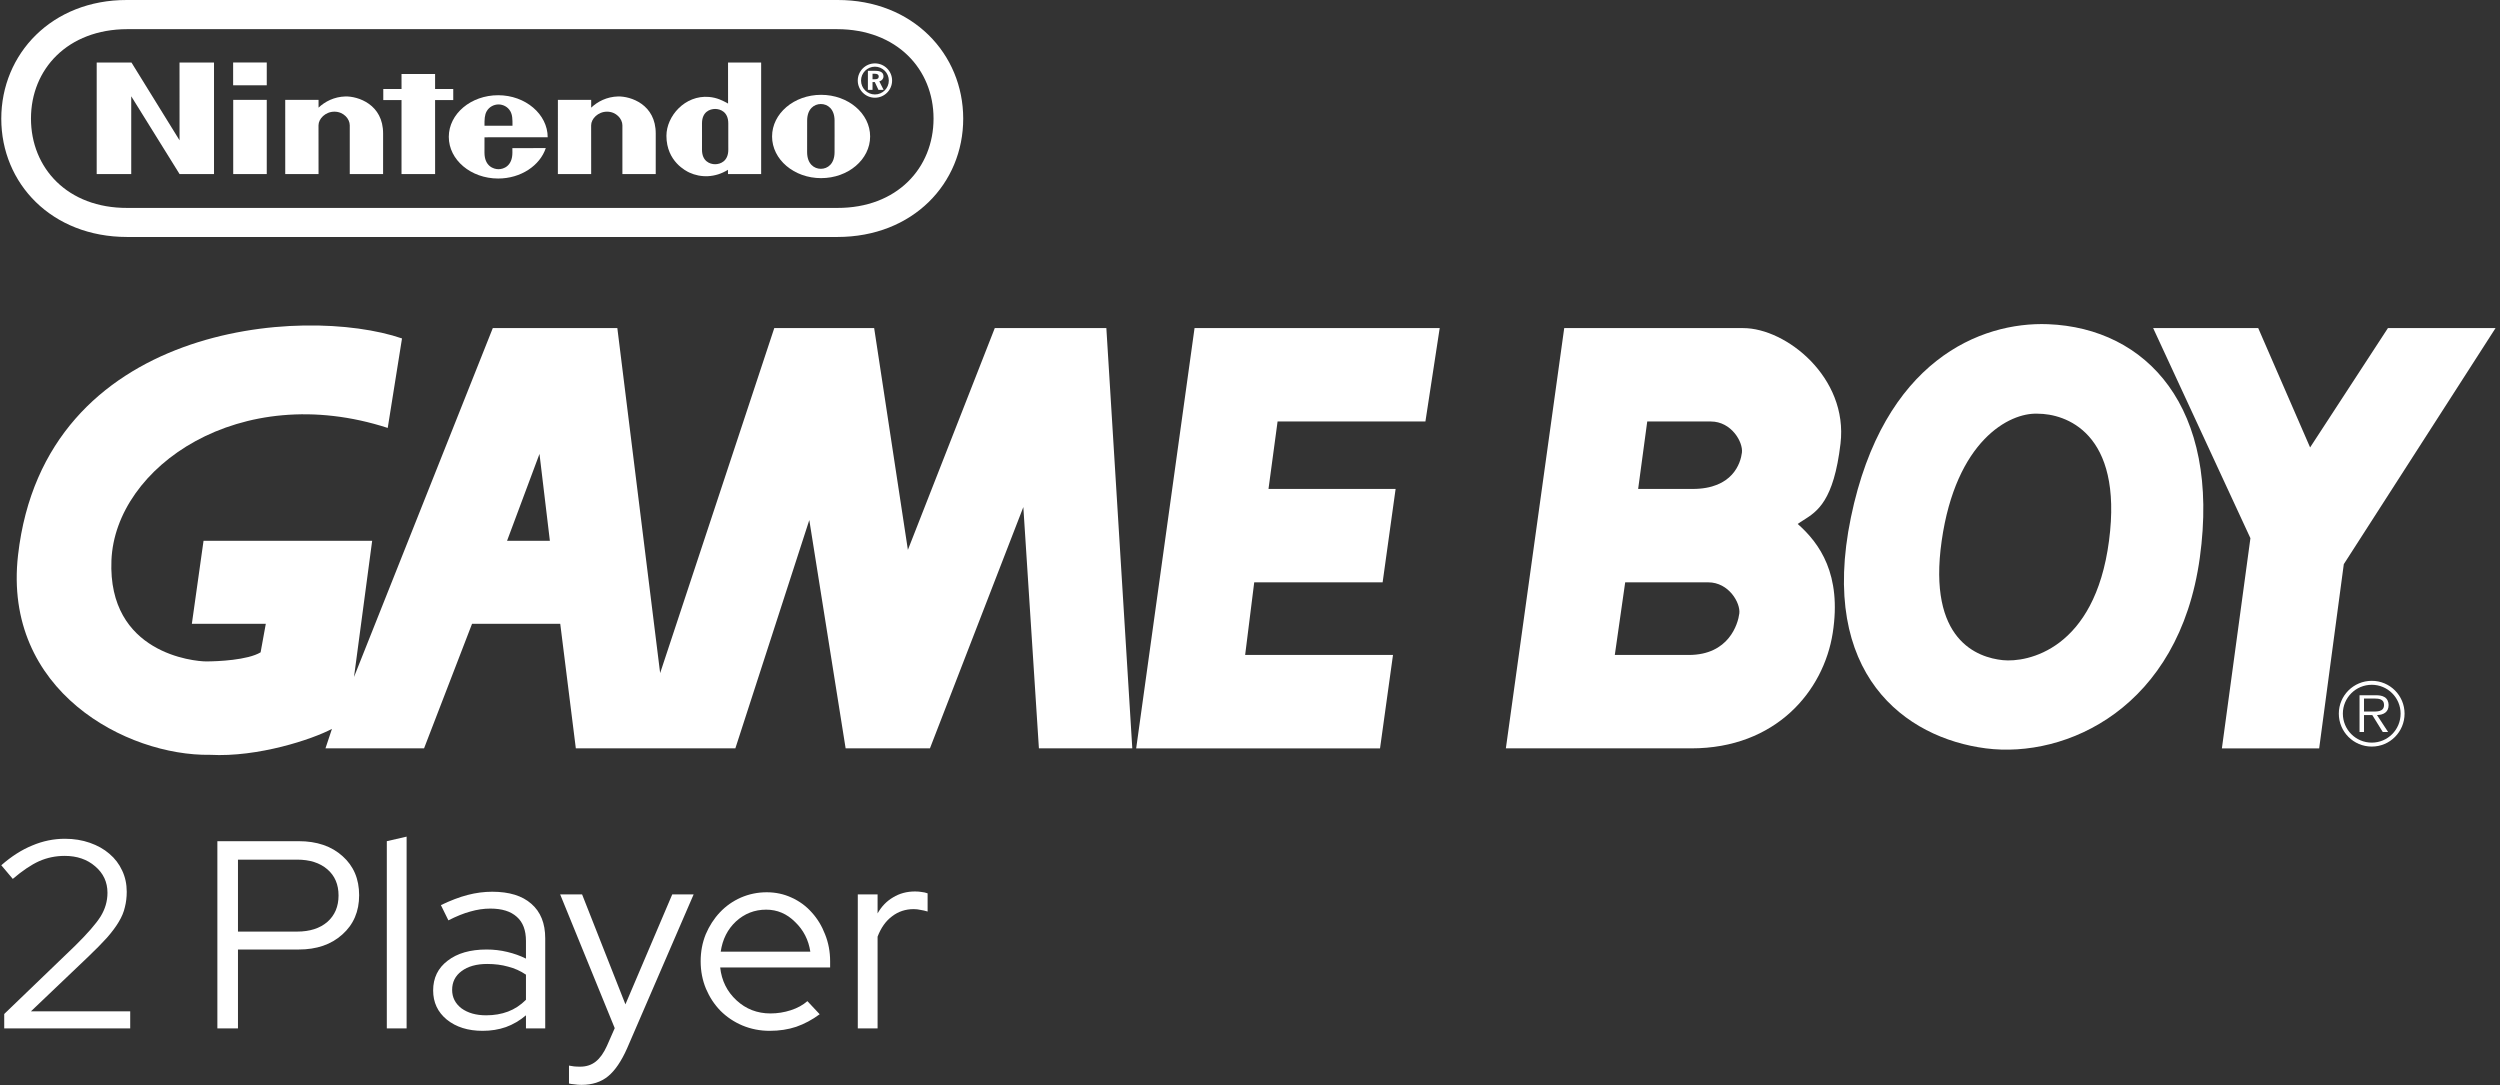 <svg width="486" height="211" viewBox="0 0 486 211" fill="none" xmlns="http://www.w3.org/2000/svg">
<rect x="0" y="0" width="486" height="211" fill="#333333" stroke="none"/>
<path fill-rule="evenodd" clip-rule="evenodd" d="M0.249 23.075C0.249 35.673 10.046 46.063 24.707 46.068H162.791C177.452 46.063 187.249 35.673 187.249 23.075C187.249 10.477 177.43 -0.032 162.813 7.41949e-05H24.685C10.068 -0.032 0.249 10.477 0.249 23.075ZM6.021 23.045C6.021 13.447 13.145 5.689 24.752 5.667L162.749 5.669C174.356 5.692 181.481 13.45 181.481 23.045C181.481 32.641 174.398 40.461 162.746 40.421H24.752C13.101 40.464 6.021 32.641 6.021 23.045Z" fill="white"/>
<path fill-rule="evenodd" clip-rule="evenodd" d="M166.749 15.66C166.749 13.817 168.244 12.322 170.087 12.322C171.929 12.322 173.424 13.817 173.424 15.66C173.424 17.503 171.929 18.997 170.087 18.997C168.244 18.997 166.749 17.503 166.749 15.66ZM170.087 18.362C171.577 18.362 172.786 17.152 172.786 15.662C172.786 14.17 171.577 12.963 170.087 12.963C168.597 12.963 167.387 14.172 167.387 15.662C167.387 17.152 168.597 18.362 170.087 18.362Z" fill="white"/>
<path fill-rule="evenodd" clip-rule="evenodd" d="M171.748 14.833C171.748 14.125 171.224 13.768 170.169 13.768H168.719V17.465H169.62V15.95H170.06L170.767 17.465H171.768L170.941 15.814C171.445 15.687 171.748 15.32 171.748 14.833ZM170.06 15.409H169.62V14.334H170.015C170.556 14.334 170.822 14.5 170.822 14.885C170.822 15.253 170.574 15.409 170.06 15.409Z" fill="white"/>
<path fill-rule="evenodd" clip-rule="evenodd" d="M99.61 29.668C99.61 28.859 99.605 28.794 99.605 28.794L106.101 28.789C104.966 32.194 101.249 34.705 96.848 34.705C91.544 34.705 87.245 31.081 87.245 26.609C87.245 22.136 91.544 18.511 96.848 18.511C102.153 18.511 106.471 22.216 106.471 26.688C106.471 26.696 94.186 26.691 94.186 26.691C94.186 26.691 94.181 28.879 94.181 29.668C94.181 32.306 95.947 32.892 96.91 32.892C97.874 32.892 99.61 32.306 99.61 29.668ZM94.618 21.617C94.204 22.337 94.176 23.182 94.186 24.446L99.627 24.448C99.637 23.184 99.62 22.34 99.205 21.617C98.696 20.729 97.761 20.307 96.912 20.301C96.912 20.301 96.912 20.301 96.913 20.301H96.91C96.911 20.301 96.911 20.301 96.912 20.301C96.063 20.307 95.127 20.729 94.618 21.617Z" fill="white"/>
<path d="M120.125 18.752C122.563 18.682 127.51 20.279 127.475 25.988C127.47 27.001 127.473 33.835 127.473 33.835H120.994C120.994 33.835 120.994 25.265 120.994 24.364C120.994 23.107 119.792 21.709 118.014 21.709C116.238 21.709 114.917 23.107 114.917 24.364C114.917 24.98 114.924 33.835 114.924 33.835H108.45L108.455 19.415L114.927 19.41C114.927 19.41 114.919 20.57 114.927 20.927C116.173 19.738 117.971 18.814 120.124 18.752L120.125 18.752Z" fill="white"/>
<path d="M67.125 18.752C69.564 18.682 74.511 20.279 74.476 25.988C74.471 27.001 74.473 33.835 74.473 33.835H67.994C67.994 33.835 67.994 25.265 67.994 24.364C67.994 23.107 66.792 21.709 65.014 21.709C63.239 21.709 61.917 23.107 61.917 24.364C61.917 24.98 61.925 33.835 61.925 33.835H55.451L55.448 19.415L61.927 19.41C61.927 19.41 61.92 20.57 61.927 20.927C63.174 19.738 64.969 18.814 67.125 18.752L67.125 18.752Z" fill="white"/>
<path fill-rule="evenodd" clip-rule="evenodd" d="M147.968 12.153H141.531H141.531C141.531 12.153 141.531 16.795 141.536 20.132C140.493 19.546 139.393 18.983 137.846 18.846C133.145 18.434 129.554 22.591 129.554 26.398C129.554 31.416 133.425 33.274 134.014 33.547C136.207 34.57 139.023 34.573 141.519 33.006C141.519 33.14 141.521 33.84 141.521 33.84H147.968V12.153ZM141.578 23.979V26.557H141.578C141.578 26.557 141.581 28.188 141.581 29.115C141.581 31.342 140.039 31.926 139.023 31.926C137.987 31.926 136.468 31.342 136.468 29.115C136.468 28.347 136.47 26.549 136.47 26.549C136.47 26.549 136.468 24.719 136.468 23.979C136.468 21.749 137.987 21.18 139.025 21.18C140.039 21.18 141.578 21.749 141.578 23.979Z" fill="white"/>
<path fill-rule="evenodd" clip-rule="evenodd" d="M150.091 26.532C150.091 22.059 154.357 18.434 159.622 18.434C164.887 18.434 169.153 22.059 169.153 26.532C169.153 31.005 164.887 34.63 159.622 34.63C154.36 34.63 150.091 31.005 150.091 26.532ZM162.239 29.569C162.239 28.695 162.242 26.515 162.242 26.515L162.244 26.522C162.238 26.052 162.239 24.895 162.239 24.009C162.239 23.806 162.24 23.616 162.24 23.453C162.24 21.163 160.876 20.222 159.575 20.222C158.276 20.222 156.91 21.163 156.91 23.453C156.91 24.327 156.905 26.46 156.905 26.46C156.905 26.46 156.903 28.695 156.903 29.569C156.903 31.869 158.266 32.817 159.575 32.817C160.881 32.817 162.239 31.869 162.239 29.569Z" fill="white"/>
<path d="M45.322 16.581V12.148H51.858V16.581H45.322Z" fill="white"/>
<path d="M45.337 33.84V19.417L51.858 19.42V33.84L45.337 33.84Z" fill="white"/>
<path d="M78.055 33.84L78.057 19.447H74.511V17.306L78.059 17.304L78.055 14.383H84.581V17.302H88.112V19.447H84.581L84.586 33.84L78.055 33.84Z" fill="white"/>
<path d="M18.797 33.84L18.799 12.153H25.557L34.904 27.277L34.899 12.153H41.604V33.84H34.909L25.512 18.717V33.84H18.797Z" fill="white"/>
<path d="M418.571 63.779H438.996L449.084 86.982L464.213 63.779H485.136L455.635 109.675L450.846 145.484H431.935L437.482 104.626L418.571 63.779Z" fill="white"/>
<path d="M268.277 145.484L270.799 127.32H242.057L243.821 113.205H268.782L271.307 95.049H246.596L248.362 81.934H277.102L279.878 63.779H232.221L220.873 145.484H268.277Z" fill="white"/>
<path fill-rule="evenodd" clip-rule="evenodd" d="M108.911 121.269H91.765L82.437 145.477H63.272L64.532 141.693C60.75 143.711 50.158 147.243 40.828 146.738C24.69 146.988 0.482 134.379 3.508 107.903C8.649 62.905 58.984 59.236 78.15 65.791L75.374 83.19C46.628 73.861 22.42 90.755 21.664 108.91C20.909 127.067 37.803 128.579 40.072 128.579C42.342 128.579 48.14 128.326 50.662 126.815L51.672 121.268H37.297L39.568 105.129H72.349L68.818 131.605L95.801 63.776H120.009L128.331 130.851L150.52 63.776H169.936L176.494 106.894L193.387 63.776H215.074L220.118 145.477H201.963L198.936 98.575L180.781 145.477H164.39L157.328 101.096L142.954 145.477H111.94L108.911 121.269ZM104.876 88.237L98.572 105.13H106.895L104.876 88.237Z" fill="white"/>
<path fill-rule="evenodd" clip-rule="evenodd" d="M359.813 100.597C366.117 70.083 385.029 62.518 398.143 63.023C417.305 63.781 431.681 79.16 427.646 108.412C423.612 137.663 401.674 147.497 386.037 145.48C370.403 143.463 353.51 131.107 359.813 100.597ZM409.992 105.133C412.766 83.954 401.42 80.423 396.125 80.423C390.574 80.17 380.236 85.718 377.463 105.133C374.689 124.551 384.522 127.826 389.315 128.331C394.106 128.837 407.218 126.315 409.992 105.133Z" fill="white"/>
<path fill-rule="evenodd" clip-rule="evenodd" d="M304.085 63.782L292.738 145.482L328.797 145.481C345.188 145.481 354.518 134.388 356.285 123.038C358.049 111.691 353.763 105.638 349.475 101.858C349.837 101.595 350.22 101.353 350.617 101.103C353.259 99.437 356.482 97.406 357.797 86.224C359.309 73.364 347.207 63.782 338.883 63.782H304.085ZM318.456 95.05H329.048C336.866 95.05 338.379 90.006 338.629 87.99C338.881 85.972 336.613 81.937 332.579 81.937H320.223L318.456 95.05ZM313.918 127.325H328.293C336.107 127.325 337.873 121.275 338.123 119.256C338.377 117.239 336.107 113.206 332.073 113.206H315.937L313.918 127.325Z" fill="white"/>
<path d="M461.075 133.123C457.964 133.123 455.452 135.631 455.452 138.727C455.452 141.856 457.962 144.366 461.075 144.366C464.169 144.366 466.678 141.856 466.678 138.727C466.675 135.63 464.165 133.123 461.075 133.123V132.352C464.6 132.352 467.448 135.213 467.448 138.727C467.448 142.274 464.6 145.134 461.075 145.134C457.527 145.133 454.666 142.274 454.666 138.727C454.666 135.212 457.527 132.353 461.075 132.353V133.123V133.123Z" fill="white"/>
<path d="M459.561 135.793H461.603C462.491 135.793 463.458 135.925 463.458 137.031C463.458 138.485 461.904 138.32 460.899 138.32L459.561 138.318V139.006H461.171L463.211 142.302H464.247L462.089 139.006C463.36 138.973 464.346 138.455 464.346 137.049C464.346 136.445 464.08 135.811 463.545 135.508C463.01 135.191 462.406 135.158 461.803 135.158H458.695V142.3H459.562V135.793H459.561Z" fill="white"/>
<path d="M0.821 199.925V197.117L14.601 183.857C16.993 181.5 18.64 179.611 19.541 178.189C20.442 176.733 20.893 175.191 20.893 173.561C20.893 171.481 20.096 169.765 18.501 168.413C16.941 167.061 14.965 166.385 12.573 166.385C10.805 166.385 9.141 166.732 7.581 167.425C6.056 168.119 4.357 169.263 2.485 170.857L0.249 168.205C2.225 166.472 4.236 165.189 6.281 164.357C8.326 163.491 10.441 163.057 12.625 163.057C14.358 163.057 15.97 163.317 17.461 163.837C18.952 164.357 20.217 165.068 21.257 165.969C22.332 166.871 23.164 167.963 23.753 169.245C24.343 170.493 24.637 171.863 24.637 173.353C24.637 174.428 24.516 175.433 24.273 176.369C24.065 177.305 23.666 178.259 23.077 179.229C22.523 180.165 21.76 181.188 20.789 182.297C19.819 183.372 18.588 184.62 17.097 186.041L6.021 196.597H25.313V199.925H0.821Z" fill="white"/>
<path d="M42.257 199.925V163.525H58.065C61.601 163.525 64.443 164.496 66.593 166.437C68.742 168.344 69.817 170.875 69.817 174.029C69.817 177.184 68.725 179.732 66.541 181.673C64.391 183.615 61.566 184.585 58.065 184.585H46.261V199.925H42.257ZM57.753 167.113H46.261V181.101H57.753C60.214 181.101 62.173 180.477 63.629 179.229C65.085 177.947 65.813 176.231 65.813 174.081C65.813 171.932 65.085 170.233 63.629 168.985C62.173 167.737 60.214 167.113 57.753 167.113Z" fill="white"/>
<path d="M79.045 162.641V199.925H75.197V163.525L79.045 162.641Z" fill="white"/>
<path d="M93.823 200.393C90.98 200.393 88.657 199.665 86.855 198.209C85.087 196.753 84.203 194.864 84.203 192.541C84.203 190.115 85.139 188.191 87.011 186.769C88.883 185.313 91.413 184.585 94.603 184.585C95.989 184.585 97.324 184.741 98.607 185.053C99.924 185.365 101.137 185.799 102.247 186.353V182.921C102.247 180.841 101.657 179.281 100.479 178.241C99.3 177.167 97.584 176.629 95.331 176.629C94.048 176.629 92.748 176.82 91.431 177.201C90.148 177.548 88.727 178.12 87.167 178.917L85.711 175.953C87.583 175.052 89.316 174.393 90.911 173.977C92.505 173.561 94.1 173.353 95.695 173.353C98.988 173.353 101.519 174.133 103.287 175.693C105.089 177.253 105.991 179.489 105.991 182.401V199.925H102.247V197.377C101.068 198.383 99.768 199.145 98.347 199.665C96.96 200.151 95.452 200.393 93.823 200.393ZM87.895 192.437C87.895 193.893 88.501 195.089 89.715 196.025C90.963 196.927 92.557 197.377 94.499 197.377C96.059 197.377 97.48 197.135 98.763 196.649C100.045 196.164 101.207 195.401 102.247 194.361V189.473C101.172 188.745 100.011 188.225 98.763 187.913C97.549 187.567 96.197 187.393 94.707 187.393C92.627 187.393 90.963 187.861 89.715 188.797C88.501 189.699 87.895 190.912 87.895 192.437Z" fill="white"/>
<path d="M117.995 203.305L119.503 199.873L108.895 173.873H113.159L121.583 195.245L130.683 173.873H134.843L121.895 203.825C120.786 206.321 119.555 208.124 118.203 209.233C116.851 210.343 115.135 210.897 113.055 210.897C112.57 210.897 112.102 210.863 111.651 210.793C111.235 210.759 110.889 210.707 110.611 210.637V207.153C110.958 207.223 111.287 207.275 111.599 207.309C111.946 207.344 112.345 207.361 112.795 207.361C113.974 207.361 114.979 207.032 115.811 206.373C116.643 205.715 117.371 204.692 117.995 203.305Z" fill="white"/>
<path d="M159.348 197.169C157.892 198.244 156.366 199.059 154.772 199.613C153.212 200.133 151.496 200.393 149.624 200.393C147.752 200.393 145.984 200.047 144.32 199.353C142.69 198.66 141.269 197.707 140.056 196.493C138.877 195.28 137.941 193.859 137.248 192.229C136.554 190.565 136.208 188.78 136.208 186.873C136.208 185.001 136.537 183.251 137.196 181.621C137.889 179.992 138.808 178.571 139.952 177.357C141.096 176.144 142.448 175.191 144.008 174.497C145.602 173.804 147.284 173.457 149.052 173.457C150.785 173.457 152.397 173.804 153.888 174.497C155.413 175.191 156.713 176.144 157.788 177.357C158.897 178.571 159.764 179.992 160.388 181.621C161.046 183.251 161.376 185.001 161.376 186.873V188.069H140.004C140.281 190.635 141.338 192.767 143.176 194.465C145.013 196.164 147.214 197.013 149.78 197.013C151.132 197.013 152.449 196.805 153.732 196.389C155.014 195.973 156.089 195.384 156.956 194.621L159.348 197.169ZM148.948 176.837C146.694 176.837 144.736 177.6 143.072 179.125C141.442 180.651 140.454 182.609 140.108 185.001H157.528C157.181 182.713 156.193 180.789 154.564 179.229C152.969 177.635 151.097 176.837 148.948 176.837Z" fill="white"/>
<path d="M166.755 199.925V173.873H170.603V177.565C171.366 176.213 172.371 175.173 173.619 174.445C174.867 173.683 176.289 173.301 177.883 173.301C178.369 173.301 178.802 173.336 179.183 173.405C179.565 173.44 179.946 173.527 180.327 173.665V177.201C179.877 177.063 179.426 176.959 178.975 176.889C178.525 176.785 178.074 176.733 177.623 176.733C176.029 176.733 174.625 177.201 173.411 178.137C172.198 179.039 171.262 180.356 170.603 182.089V199.925H166.755Z" fill="white"/>
</svg>
